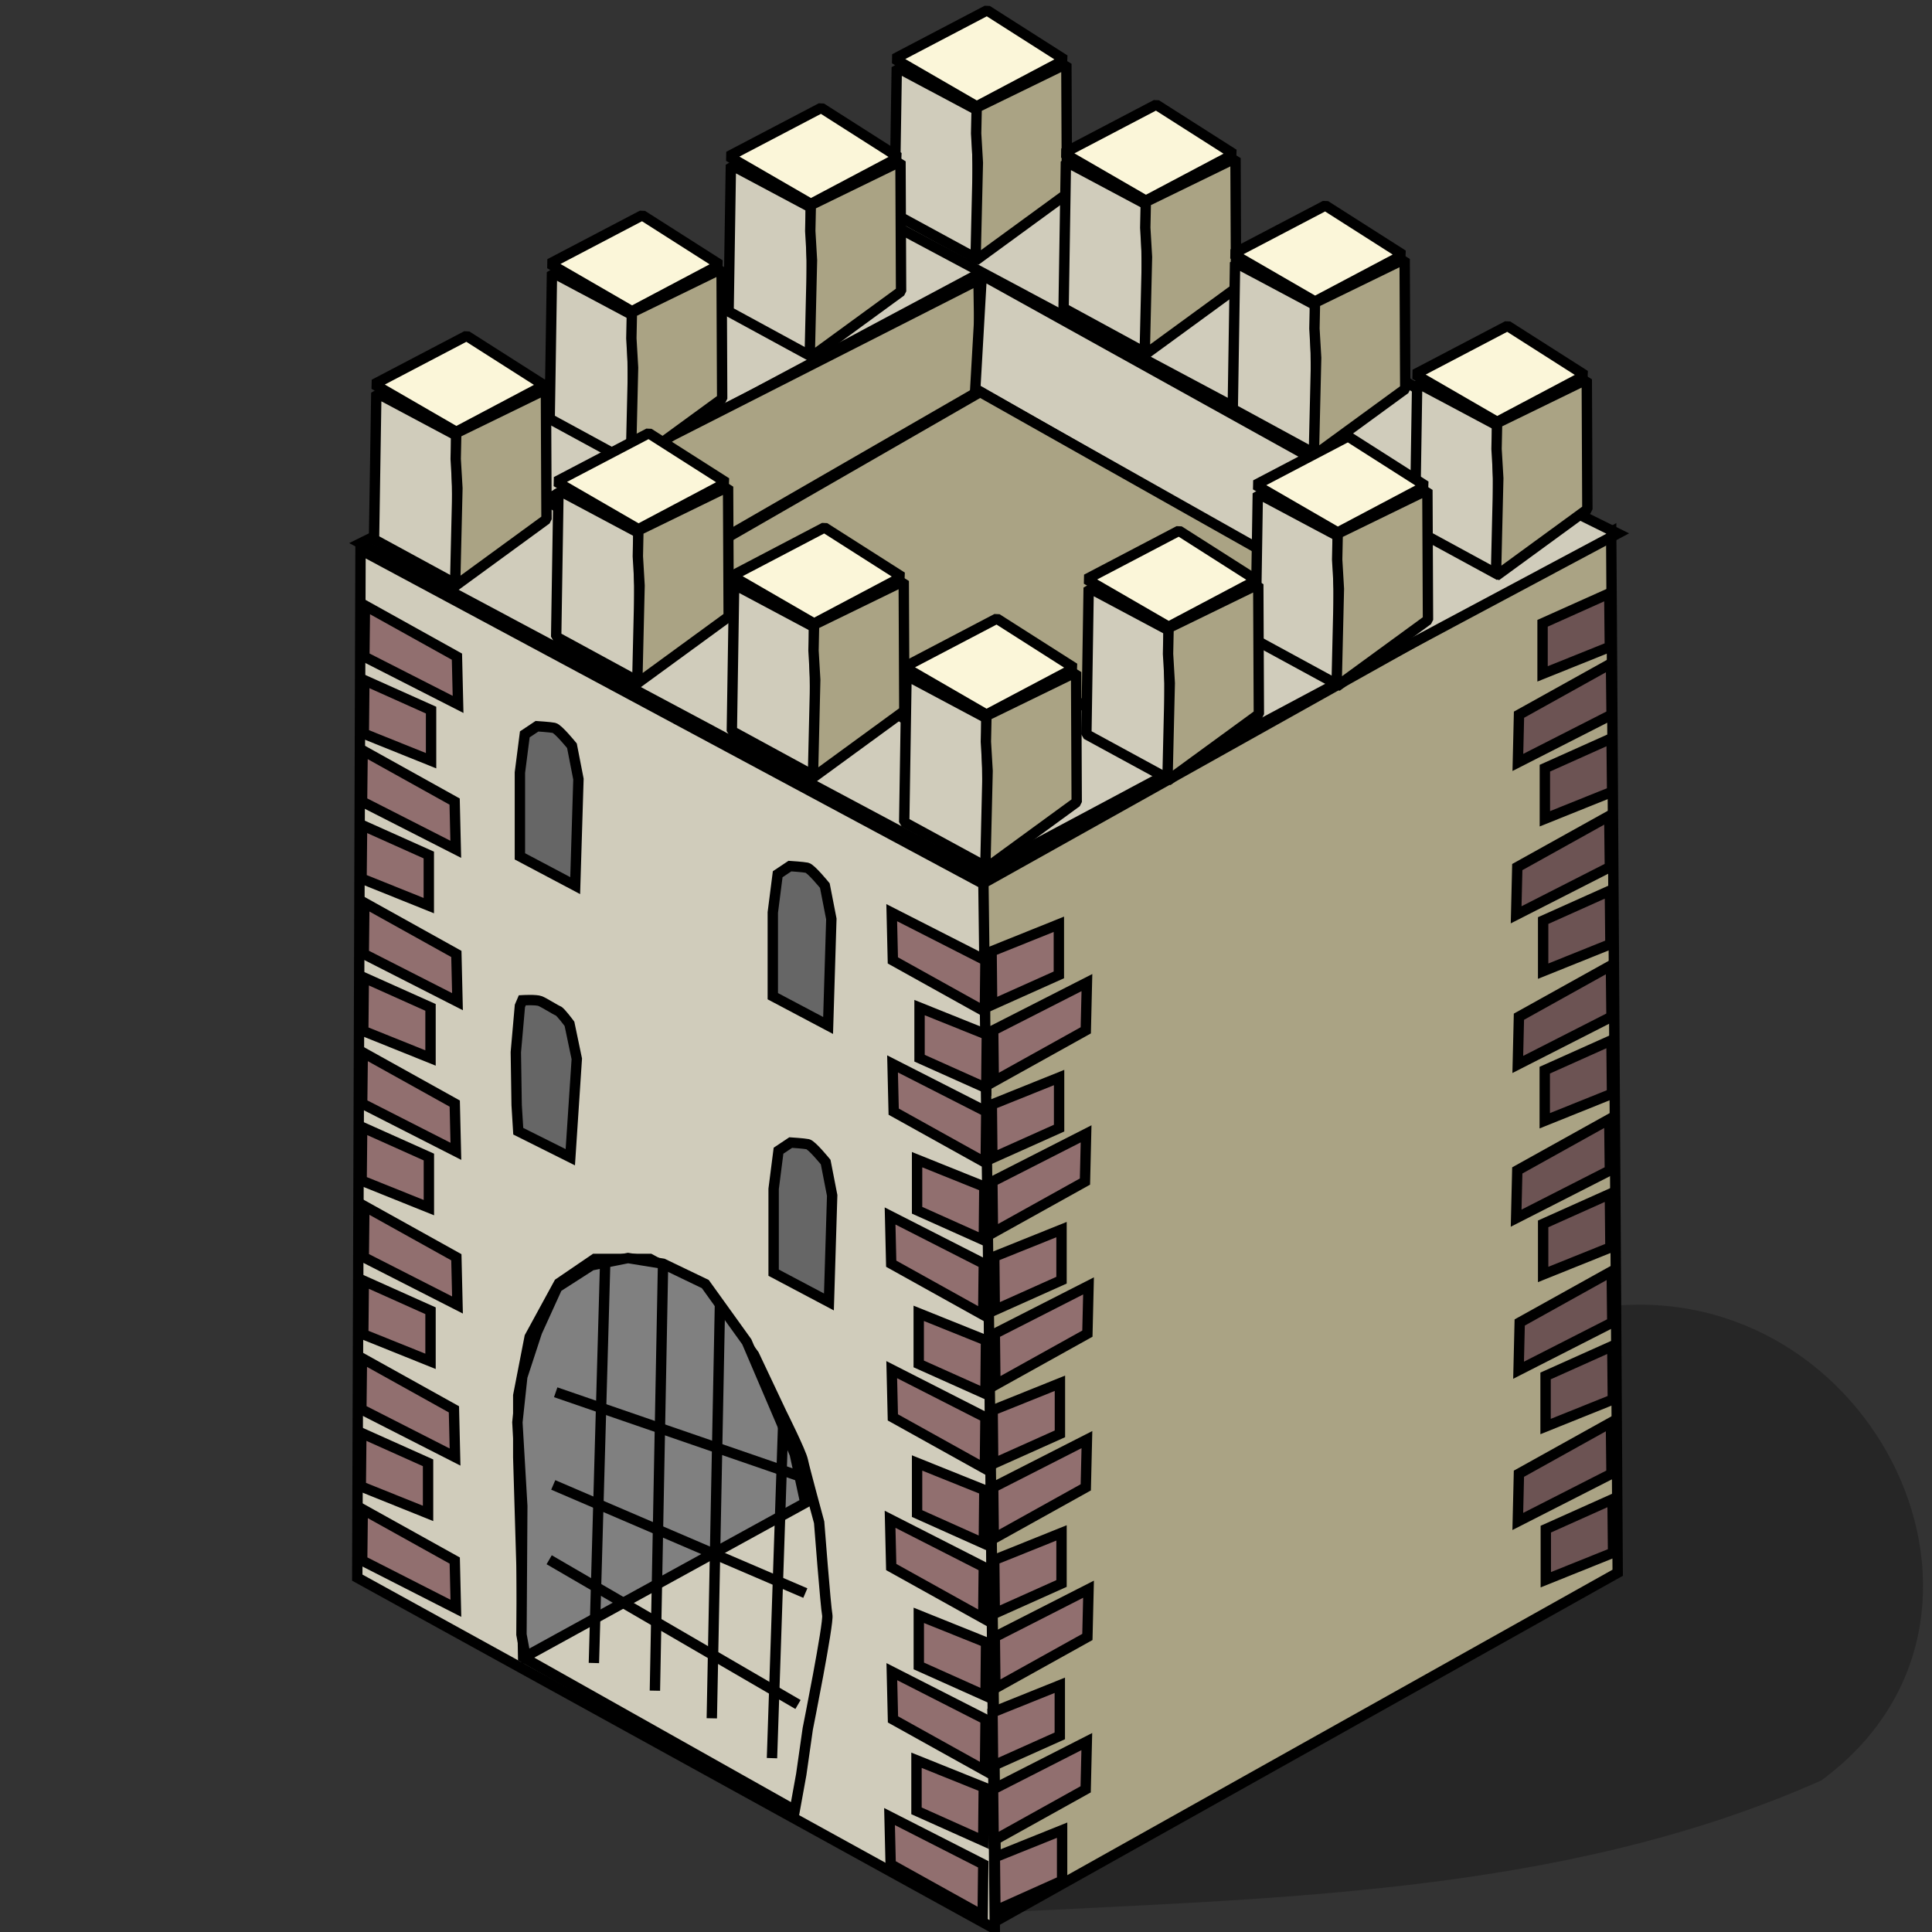 <?xml version="1.0" encoding="UTF-8" standalone="no"?>
<!-- Created with Inkscape (http://www.inkscape.org/) -->

<svg
   xmlns:dc="http://purl.org/dc/elements/1.1/"
   xmlns:cc="http://creativecommons.org/ns#"
   xmlns:rdf="http://www.w3.org/1999/02/22-rdf-syntax-ns#"
   xmlns:svg="http://www.w3.org/2000/svg"
   xmlns="http://www.w3.org/2000/svg"
   xmlns:sodipodi="http://sodipodi.sourceforge.net/DTD/sodipodi-0.dtd"
   xmlns:inkscape="http://www.inkscape.org/namespaces/inkscape"
   width="49.372mm"
   height="49.372mm"
   viewBox="0 0 49.372 49.372"
   version="1.1"
   id="svg8"
   sodipodi:docname="castle.svg"
   inkscape:version="0.92.2 5c3e80d, 2017-08-06">
  <rect x="0" y="0" width="49.372" height="49.372" fill="#333333" stroke="none"/>
  <defs
     id="defs2" />
  <sodipodi:namedview
     id="base"
     pagecolor="#ffffff"
     bordercolor="#666666"
     borderopacity="1.0"
     inkscape:pageopacity="0.0"
     inkscape:pageshadow="2"
     inkscape:zoom="0.79576171"
     inkscape:cx="258.44472"
     inkscape:cy="-37.209998"
     inkscape:document-units="mm"
     inkscape:current-layer="layer1"
     showgrid="false"
     inkscape:snap-global="false"
     inkscape:window-width="1680"
     inkscape:window-height="939"
     inkscape:window-x="0"
     inkscape:window-y="1"
     inkscape:window-maximized="1"
     fit-margin-top="0"
     fit-margin-left="0"
     fit-margin-right="0"
     fit-margin-bottom="0" />
  <g
     inkscape:label="Layer 1"
     inkscape:groupmode="layer"
     id="layer1"
     transform="translate(-83.178,-151.983)">
    <path
       style="opacity:0.5;fill:#1a1a1a;stroke:none;stroke-width:0.269px;stroke-linecap:butt;stroke-linejoin:miter;stroke-opacity:1"
       d="m 108.2,200.885 c 7.247,-0.4 14.795,-0.411 21.52,-3.402 5.625,-4.124 1.361,-12.883 -5.481,-12.111 -6.9,-1.813 -14.065,-1.088 -20.915,0.502 -5.255,-0.779 -6.275,3.914 -3.129,7.184 2.014,2.981 6.396,4.176 8.004,7.827 z"
       id="path1041"
       inkscape:connector-curvature="0" />
    <path
       inkscape:connector-curvature="0"
       id="path1251"
       d="m 93.764,163.871 11.928,-7.273 3.616,1.787 -15.96,8.52 z"
       style="fill:#d0ccbb;fill-opacity:1;stroke:#000000;stroke-width:0.265px;stroke-linecap:butt;stroke-linejoin:miter;stroke-opacity:1" />
    <path
       style="fill:#d0ccbb;fill-opacity:1;stroke:#000000;stroke-width:0.265px;stroke-linecap:butt;stroke-linejoin:miter;stroke-opacity:1"
       d="m 121.442,163.165 -11.928,-7.273 -3.616,1.787 15.96,8.52 z"
       id="path1249"
       inkscape:connector-curvature="0" />
    <path
       style="fill:#aaa384;fill-opacity:1;stroke:#000000;stroke-width:0.265px;stroke-linecap:butt;stroke-linejoin:miter;stroke-opacity:1"
       d="m 108.184,159.133 0.042,2.826 -12.177,7.024 -0.208,-3.574 z"
       id="path1239"
       inkscape:connector-curvature="0" />
    <path
       style="fill:#d0ccbb;fill-opacity:1;stroke:#000000;stroke-width:0.265px;stroke-linecap:butt;stroke-linejoin:miter;stroke-opacity:1"
       d="m 108.267,159.009 12.801,7.107 -1.829,2.161 -11.138,-6.359 z"
       id="path1241"
       inkscape:connector-curvature="0" />
    <path
       style="fill:#aaa384;fill-opacity:1;stroke:#000000;stroke-width:0.265px;stroke-linecap:butt;stroke-linejoin:miter;stroke-opacity:1"
       d="m 108.226,162.001 -12.136,6.982 12.552,7.315 10.058,-5.652 0.582,-2.411 z"
       id="path1243"
       inkscape:connector-curvature="0" />
    <path
       style="fill:#d0ccbb;stroke:#000000;stroke-width:0.265px;stroke-linecap:butt;stroke-linejoin:miter;stroke-opacity:1;fill-opacity:1"
       d="m 92.391,166.032 -0.083,26.267 16.292,8.977 -0.249,-26.682 z"
       id="path1006"
       inkscape:connector-curvature="0" />
    <path
       style="fill:#d0ccbb;fill-opacity:1;stroke:#000000;stroke-width:0.265px;stroke-linecap:butt;stroke-linejoin:miter;stroke-opacity:1"
       d="m 107.935,171.352 -11.928,-7.273 -3.616,1.787 15.96,8.52 z"
       id="path1245"
       inkscape:connector-curvature="0" />
    <path
       style="fill:#aaa384;stroke:#000000;stroke-width:0.265px;stroke-linecap:butt;stroke-linejoin:miter;stroke-opacity:1;fill-opacity:1"
       d="m 108.309,174.552 16.043,-8.977 0.166,26.599 -15.876,8.894 z"
       id="path1008"
       inkscape:connector-curvature="0" />
    <g
       id="g1019"
       transform="translate(39.442,-142.563)">
      <path
         sodipodi:nodetypes="ccccc"
         inkscape:connector-curvature="0"
         id="path1010"
         d="m 66.596,296.049 2.1,1.215 2.248,-1.19 -1.984,-1.264 z"
         style="fill:#fbf6d9;fill-opacity:1;stroke:#000000;stroke-width:0.265;stroke-linecap:butt;stroke-linejoin:bevel;stroke-miterlimit:4;stroke-dasharray:none;stroke-opacity:1" />
      <path
         sodipodi:nodetypes="ccccc"
         inkscape:connector-curvature="0"
         id="path1012"
         d="m 66.653,296.265 -0.059,3.747 2.16,1.176 -0.059,-3.835 z"
         style="fill:#d0ccbb;fill-opacity:1;stroke:#000000;stroke-width:0.265px;stroke-linecap:butt;stroke-linejoin:bevel;stroke-opacity:1" />
      <path
         sodipodi:nodetypes="ccccccc"
         inkscape:connector-curvature="0"
         id="path1014"
         d="m 68.695,297.294 2.292,-1.117 0.015,3.321 -2.336,1.705 0.059,-2.498 -0.044,-0.749 z"
         style="fill:#aaa384;fill-opacity:1;stroke:#000000;stroke-width:0.265px;stroke-linecap:butt;stroke-linejoin:bevel;stroke-opacity:1" />
    </g>
    <path
       inkscape:connector-curvature="0"
       id="path1247"
       d="m 108.975,171.103 11.928,-7.273 3.616,1.787 -15.96,8.52 z"
       style="fill:#d0ccbb;fill-opacity:1;stroke:#000000;stroke-width:0.265px;stroke-linecap:butt;stroke-linejoin:miter;stroke-opacity:1" />
    <path
       style="fill:none;stroke:#000000;stroke-width:0.265px;stroke-linecap:butt;stroke-linejoin:miter;stroke-opacity:1"
       d="m 96.547,194.336 -0.042,-2.327 -0.083,-2.785 v -1.579 l 0.291,-1.496 0.748,-1.372 0.914,-0.623 h 1.413 l 1.455,0.79 1.205,1.662 0.707,1.496 c 0,0 0.499,0.997 0.54,1.205 0.042,0.208 0.416,1.579 0.416,1.579 0,0 0.166,2.161 0.208,2.369 0.042,0.208 -0.499,2.909 -0.499,2.909 l -0.166,1.164 -0.166,0.914 z"
       id="path1133"
       inkscape:connector-curvature="0" />
    <path
       style="fill:#808080;stroke:#000000;stroke-width:0.265px;stroke-linecap:butt;stroke-linejoin:miter;stroke-opacity:1"
       d="m 96.609,194.315 7.149,-3.928 -0.27,-1.247 -1.226,-2.868 -1.06,-1.475 -1.081,-0.52 -0.894,-0.145 -0.935,0.187 -0.873,0.561 -0.52,1.143 -0.374,1.143 -0.125,1.164 0.125,2.14 -0.021,3.283 z"
       id="path1135"
       inkscape:connector-curvature="0" />
    <path
       style="fill:none;stroke:#000000;stroke-width:0.265px;stroke-linecap:butt;stroke-linejoin:miter;stroke-opacity:1"
       d="m 98.355,194.481 0.291,-10.328"
       id="path1137"
       inkscape:connector-curvature="0" />
    <path
       style="fill:none;stroke:#000000;stroke-width:0.265px;stroke-linecap:butt;stroke-linejoin:miter;stroke-opacity:1"
       d="m 99.914,195.188 0.208,-10.889"
       id="path1139"
       inkscape:connector-curvature="0" />
    <path
       style="fill:none;stroke:#000000;stroke-width:0.265px;stroke-linecap:butt;stroke-linejoin:miter;stroke-opacity:1"
       d="m 101.368,195.894 0.208,-10.557"
       id="path1141"
       inkscape:connector-curvature="0" />
    <path
       style="fill:none;stroke:#000000;stroke-width:0.265px;stroke-linecap:butt;stroke-linejoin:miter;stroke-opacity:1"
       d="m 102.906,196.912 0.291,-8.686"
       id="path1143"
       inkscape:connector-curvature="0" />
    <path
       style="fill:none;stroke:#000000;stroke-width:0.265px;stroke-linecap:butt;stroke-linejoin:miter;stroke-opacity:1"
       d="m 103.571,195.541 -6.359,-3.699"
       id="path1145"
       inkscape:connector-curvature="0"
       sodipodi:nodetypes="cc" />
    <path
       style="fill:none;stroke:#000000;stroke-width:0.265px;stroke-linecap:butt;stroke-linejoin:miter;stroke-opacity:1"
       d="m 103.758,192.694 -6.442,-2.764"
       id="path1147"
       inkscape:connector-curvature="0"
       sodipodi:nodetypes="cc" />
    <path
       style="fill:none;stroke:#000000;stroke-width:0.265px;stroke-linecap:butt;stroke-linejoin:miter;stroke-opacity:1"
       d="m 103.592,189.702 -6.213,-2.14"
       id="path1149"
       inkscape:connector-curvature="0"
       sodipodi:nodetypes="cc" />
    <path
       style="fill:#666666;stroke:#000000;stroke-width:0.265px;stroke-linecap:butt;stroke-linejoin:miter;stroke-opacity:1"
       d="m 96.422,180.891 1.33,0.665 0.166,-2.514 -0.187,-0.894 c 0,0 -0.229,-0.312 -0.291,-0.333 -0.062,-0.021 -0.353,-0.208 -0.457,-0.249 -0.104,-0.042 -0.457,-0.021 -0.457,-0.021 l -0.062,0.145 -0.104,1.184 0.021,1.351 z"
       id="path1151"
       inkscape:connector-curvature="0" />
    <path
       style="fill:#666666;stroke:#000000;stroke-width:0.265px;stroke-linecap:butt;stroke-linejoin:miter;stroke-opacity:1"
       d="m 102.948,184.506 1.413,0.748 0.083,-2.722 -0.166,-0.852 c 0,0 -0.353,-0.436 -0.457,-0.457 -0.104,-0.021 -0.436,-0.042 -0.436,-0.042 l -0.312,0.208 -0.125,0.977 v 0.831 0.873 z"
       id="path1153"
       inkscape:connector-curvature="0" />
    <path
       inkscape:connector-curvature="0"
       id="path1155"
       d="m 102.927,177.441 1.413,0.748 0.083,-2.722 -0.166,-0.852 c 0,0 -0.353,-0.436 -0.457,-0.457 -0.104,-0.021 -0.436,-0.042 -0.436,-0.042 l -0.312,0.208 -0.125,0.977 v 0.831 0.873 z"
       style="fill:#666666;stroke:#000000;stroke-width:0.265px;stroke-linecap:butt;stroke-linejoin:miter;stroke-opacity:1" />
    <path
       style="fill:#666666;stroke:#000000;stroke-width:0.265px;stroke-linecap:butt;stroke-linejoin:miter;stroke-opacity:1"
       d="m 96.464,173.867 1.413,0.748 0.083,-2.722 -0.166,-0.852 c 0,0 -0.353,-0.436 -0.457,-0.457 -0.104,-0.021 -0.436,-0.042 -0.436,-0.042 l -0.312,0.208 -0.125,0.977 v 0.831 0.873 z"
       id="path1157"
       inkscape:connector-curvature="0" />
    <path
       style="fill:#916f6f;stroke:#000000;stroke-width:0.265px;stroke-linecap:butt;stroke-linejoin:miter;stroke-opacity:1"
       d="m 92.504,167.456 2.351,1.308 0.029,1.22 -2.395,-1.22 z"
       id="path1159"
       inkscape:connector-curvature="0" />
    <path
       style="fill:#916f6f;stroke:#000000;stroke-width:0.265px;stroke-linecap:butt;stroke-linejoin:miter;stroke-opacity:1"
       d="m 92.489,169.366 1.705,0.764 v 1.293 l -1.719,-0.691 z"
       id="path1161"
       inkscape:connector-curvature="0" />
    <path
       inkscape:connector-curvature="0"
       id="path1163"
       d="m 92.445,171.159 2.351,1.308 0.029,1.22 -2.395,-1.22 z"
       style="fill:#916f6f;stroke:#000000;stroke-width:0.265px;stroke-linecap:butt;stroke-linejoin:miter;stroke-opacity:1" />
    <path
       inkscape:connector-curvature="0"
       id="path1165"
       d="m 92.431,173.069 1.705,0.764 v 1.293 l -1.719,-0.691 z"
       style="fill:#916f6f;stroke:#000000;stroke-width:0.265px;stroke-linecap:butt;stroke-linejoin:miter;stroke-opacity:1" />
    <path
       style="fill:#916f6f;stroke:#000000;stroke-width:0.265px;stroke-linecap:butt;stroke-linejoin:miter;stroke-opacity:1"
       d="m 92.489,175.053 2.351,1.308 0.029,1.22 -2.395,-1.22 z"
       id="path1167"
       inkscape:connector-curvature="0" />
    <path
       style="fill:#916f6f;stroke:#000000;stroke-width:0.265px;stroke-linecap:butt;stroke-linejoin:miter;stroke-opacity:1"
       d="m 92.475,176.963 1.705,0.764 v 1.293 l -1.719,-0.691 z"
       id="path1169"
       inkscape:connector-curvature="0" />
    <path
       inkscape:connector-curvature="0"
       id="path1171"
       d="m 92.448,178.877 2.351,1.308 0.029,1.22 -2.395,-1.22 z"
       style="fill:#916f6f;stroke:#000000;stroke-width:0.265px;stroke-linecap:butt;stroke-linejoin:miter;stroke-opacity:1" />
    <path
       inkscape:connector-curvature="0"
       id="path1173"
       d="m 92.433,180.787 1.705,0.764 v 1.293 l -1.719,-0.691 z"
       style="fill:#916f6f;stroke:#000000;stroke-width:0.265px;stroke-linecap:butt;stroke-linejoin:miter;stroke-opacity:1" />
    <path
       style="fill:#916f6f;stroke:#000000;stroke-width:0.265px;stroke-linecap:butt;stroke-linejoin:miter;stroke-opacity:1"
       d="m 92.489,182.804 2.351,1.308 0.029,1.22 -2.395,-1.22 z"
       id="path1175"
       inkscape:connector-curvature="0" />
    <path
       style="fill:#916f6f;stroke:#000000;stroke-width:0.265px;stroke-linecap:butt;stroke-linejoin:miter;stroke-opacity:1"
       d="m 92.475,184.715 1.705,0.764 v 1.293 l -1.719,-0.691 z"
       id="path1177"
       inkscape:connector-curvature="0" />
    <path
       inkscape:connector-curvature="0"
       id="path1179"
       d="m 92.427,186.69 2.351,1.308 0.029,1.22 -2.395,-1.22 z"
       style="fill:#916f6f;stroke:#000000;stroke-width:0.265px;stroke-linecap:butt;stroke-linejoin:miter;stroke-opacity:1" />
    <path
       inkscape:connector-curvature="0"
       id="path1181"
       d="m 92.412,188.601 1.705,0.764 v 1.293 l -1.719,-0.691 z"
       style="fill:#916f6f;stroke:#000000;stroke-width:0.265px;stroke-linecap:butt;stroke-linejoin:miter;stroke-opacity:1" />
    <path
       style="fill:#916f6f;stroke:#000000;stroke-width:0.265px;stroke-linecap:butt;stroke-linejoin:miter;stroke-opacity:1"
       d="m 92.448,190.555 2.351,1.308 0.029,1.22 -2.395,-1.22 z"
       id="path1183"
       inkscape:connector-curvature="0" />
    <path
       inkscape:connector-curvature="0"
       id="path1185"
       d="m 108.29,200.933 -2.351,-1.308 -0.029,-1.22 2.395,1.22 z"
       style="fill:#916f6f;stroke:#000000;stroke-width:0.265px;stroke-linecap:butt;stroke-linejoin:miter;stroke-opacity:1" />
    <path
       inkscape:connector-curvature="0"
       id="path1187"
       d="m 108.304,199.023 -1.705,-0.764 v -1.293 l 1.719,0.691 z"
       style="fill:#916f6f;stroke:#000000;stroke-width:0.265px;stroke-linecap:butt;stroke-linejoin:miter;stroke-opacity:1" />
    <path
       style="fill:#916f6f;stroke:#000000;stroke-width:0.265px;stroke-linecap:butt;stroke-linejoin:miter;stroke-opacity:1"
       d="m 108.349,197.23 -2.351,-1.308 -0.029,-1.22 2.395,1.22 z"
       id="path1189"
       inkscape:connector-curvature="0" />
    <path
       style="fill:#916f6f;stroke:#000000;stroke-width:0.265px;stroke-linecap:butt;stroke-linejoin:miter;stroke-opacity:1"
       d="m 108.363,195.32 -1.705,-0.764 v -1.293 l 1.719,0.691 z"
       id="path1191"
       inkscape:connector-curvature="0" />
    <path
       inkscape:connector-curvature="0"
       id="path1193"
       d="m 108.304,193.336 -2.351,-1.308 -0.029,-1.22 2.395,1.22 z"
       style="fill:#916f6f;stroke:#000000;stroke-width:0.265px;stroke-linecap:butt;stroke-linejoin:miter;stroke-opacity:1" />
    <path
       inkscape:connector-curvature="0"
       id="path1195"
       d="m 108.319,191.426 -1.705,-0.764 v -1.293 l 1.719,0.691 z"
       style="fill:#916f6f;stroke:#000000;stroke-width:0.265px;stroke-linecap:butt;stroke-linejoin:miter;stroke-opacity:1" />
    <path
       style="fill:#916f6f;stroke:#000000;stroke-width:0.265px;stroke-linecap:butt;stroke-linejoin:miter;stroke-opacity:1"
       d="m 108.346,189.512 -2.351,-1.308 -0.029,-1.22 2.395,1.22 z"
       id="path1197"
       inkscape:connector-curvature="0" />
    <path
       style="fill:#916f6f;stroke:#000000;stroke-width:0.265px;stroke-linecap:butt;stroke-linejoin:miter;stroke-opacity:1"
       d="m 108.361,187.602 -1.705,-0.764 v -1.293 l 1.719,0.691 z"
       id="path1199"
       inkscape:connector-curvature="0" />
    <path
       inkscape:connector-curvature="0"
       id="path1201"
       d="m 108.304,185.585 -2.351,-1.308 -0.029,-1.22 2.395,1.22 z"
       style="fill:#916f6f;stroke:#000000;stroke-width:0.265px;stroke-linecap:butt;stroke-linejoin:miter;stroke-opacity:1" />
    <path
       inkscape:connector-curvature="0"
       id="path1203"
       d="m 108.319,183.675 -1.705,-0.764 v -1.293 l 1.719,0.691 z"
       style="fill:#916f6f;stroke:#000000;stroke-width:0.265px;stroke-linecap:butt;stroke-linejoin:miter;stroke-opacity:1" />
    <path
       style="fill:#916f6f;stroke:#000000;stroke-width:0.265px;stroke-linecap:butt;stroke-linejoin:miter;stroke-opacity:1"
       d="m 108.367,181.699 -2.351,-1.308 -0.029,-1.22 2.395,1.22 z"
       id="path1205"
       inkscape:connector-curvature="0" />
    <path
       style="fill:#916f6f;stroke:#000000;stroke-width:0.265px;stroke-linecap:butt;stroke-linejoin:miter;stroke-opacity:1"
       d="m 108.382,179.789 -1.705,-0.764 v -1.293 l 1.719,0.691 z"
       id="path1207"
       inkscape:connector-curvature="0" />
    <path
       inkscape:connector-curvature="0"
       id="path1209"
       d="m 108.346,177.834 -2.351,-1.308 -0.029,-1.22 2.395,1.22 z"
       style="fill:#916f6f;stroke:#000000;stroke-width:0.265px;stroke-linecap:butt;stroke-linejoin:miter;stroke-opacity:1" />
    <path
       style="fill:#916f6f;stroke:#000000;stroke-width:0.265px;stroke-linecap:butt;stroke-linejoin:miter;stroke-opacity:1"
       d="m 108.615,200.81 1.705,-0.764 v -1.293 l -1.719,0.691 z"
       id="path1213"
       inkscape:connector-curvature="0" />
    <path
       inkscape:connector-curvature="0"
       id="path1215"
       d="m 108.571,199.017 2.351,-1.308 0.029,-1.22 -2.395,1.22 z"
       style="fill:#916f6f;stroke:#000000;stroke-width:0.265px;stroke-linecap:butt;stroke-linejoin:miter;stroke-opacity:1" />
    <path
       inkscape:connector-curvature="0"
       id="path1217"
       d="m 108.556,197.107 1.705,-0.764 v -1.293 l -1.719,0.691 z"
       style="fill:#916f6f;stroke:#000000;stroke-width:0.265px;stroke-linecap:butt;stroke-linejoin:miter;stroke-opacity:1" />
    <path
       style="fill:#916f6f;stroke:#000000;stroke-width:0.265px;stroke-linecap:butt;stroke-linejoin:miter;stroke-opacity:1"
       d="m 108.615,195.123 2.351,-1.308 0.029,-1.22 -2.395,1.22 z"
       id="path1219"
       inkscape:connector-curvature="0" />
    <path
       style="fill:#916f6f;stroke:#000000;stroke-width:0.265px;stroke-linecap:butt;stroke-linejoin:miter;stroke-opacity:1"
       d="m 108.6,193.213 1.705,-0.764 v -1.293 l -1.719,0.691 z"
       id="path1221"
       inkscape:connector-curvature="0" />
    <path
       inkscape:connector-curvature="0"
       id="path1223"
       d="m 108.574,191.3 2.351,-1.308 0.029,-1.22 -2.395,1.22 z"
       style="fill:#916f6f;stroke:#000000;stroke-width:0.265px;stroke-linecap:butt;stroke-linejoin:miter;stroke-opacity:1" />
    <path
       inkscape:connector-curvature="0"
       id="path1225"
       d="m 108.559,189.389 1.705,-0.764 v -1.293 l -1.719,0.691 z"
       style="fill:#916f6f;stroke:#000000;stroke-width:0.265px;stroke-linecap:butt;stroke-linejoin:miter;stroke-opacity:1" />
    <path
       style="fill:#916f6f;stroke:#000000;stroke-width:0.265px;stroke-linecap:butt;stroke-linejoin:miter;stroke-opacity:1"
       d="m 108.615,187.372 2.351,-1.308 0.029,-1.22 -2.395,1.22 z"
       id="path1227"
       inkscape:connector-curvature="0" />
    <path
       style="fill:#916f6f;stroke:#000000;stroke-width:0.265px;stroke-linecap:butt;stroke-linejoin:miter;stroke-opacity:1"
       d="m 108.6,185.462 1.705,-0.764 v -1.293 l -1.719,0.691 z"
       id="path1229"
       inkscape:connector-curvature="0" />
    <path
       inkscape:connector-curvature="0"
       id="path1231"
       d="m 108.553,183.486 2.351,-1.308 0.029,-1.22 -2.395,1.22 z"
       style="fill:#916f6f;stroke:#000000;stroke-width:0.265px;stroke-linecap:butt;stroke-linejoin:miter;stroke-opacity:1" />
    <path
       inkscape:connector-curvature="0"
       id="path1233"
       d="m 108.538,181.576 1.705,-0.764 v -1.293 l -1.719,0.691 z"
       style="fill:#916f6f;stroke:#000000;stroke-width:0.265px;stroke-linecap:butt;stroke-linejoin:miter;stroke-opacity:1" />
    <path
       style="fill:#916f6f;stroke:#000000;stroke-width:0.265px;stroke-linecap:butt;stroke-linejoin:miter;stroke-opacity:1"
       d="m 108.574,179.621 2.351,-1.308 0.029,-1.22 -2.395,1.22 z"
       id="path1235"
       inkscape:connector-curvature="0" />
    <path
       inkscape:connector-curvature="0"
       id="path1237"
       d="m 108.532,177.66 1.705,-0.764 v -1.293 l -1.719,0.691 z"
       style="fill:#916f6f;stroke:#000000;stroke-width:0.265px;stroke-linecap:butt;stroke-linejoin:miter;stroke-opacity:1" />
    <path
       inkscape:connector-curvature="0"
       id="path1253"
       d="m 124.303,167.147 -1.705,0.764 v 1.293 l 1.719,-0.691 z"
       style="fill:#6c5353;stroke:#000000;stroke-width:0.265px;stroke-linecap:butt;stroke-linejoin:miter;stroke-opacity:1" />
    <path
       style="fill:#6c5353;stroke:#000000;stroke-width:0.265px;stroke-linecap:butt;stroke-linejoin:miter;stroke-opacity:1"
       d="m 124.347,168.939 -2.351,1.308 -0.029,1.22 2.395,-1.22 z"
       id="path1255"
       inkscape:connector-curvature="0" />
    <path
       style="fill:#6c5353;stroke:#000000;stroke-width:0.265px;stroke-linecap:butt;stroke-linejoin:miter;stroke-opacity:1"
       d="m 124.362,170.85 -1.705,0.764 v 1.293 l 1.719,-0.691 z"
       id="path1257"
       inkscape:connector-curvature="0" />
    <path
       inkscape:connector-curvature="0"
       id="path1259"
       d="m 124.303,172.833 -2.351,1.308 -0.029,1.22 2.395,-1.22 z"
       style="fill:#6c5353;stroke:#000000;stroke-width:0.265px;stroke-linecap:butt;stroke-linejoin:miter;stroke-opacity:1" />
    <path
       inkscape:connector-curvature="0"
       id="path1261"
       d="m 124.318,174.744 -1.705,0.764 v 1.293 l 1.719,-0.691 z"
       style="fill:#6c5353;stroke:#000000;stroke-width:0.265px;stroke-linecap:butt;stroke-linejoin:miter;stroke-opacity:1" />
    <path
       style="fill:#6c5353;stroke:#000000;stroke-width:0.265px;stroke-linecap:butt;stroke-linejoin:miter;stroke-opacity:1"
       d="m 124.345,176.657 -2.351,1.308 -0.029,1.22 2.395,-1.22 z"
       id="path1263"
       inkscape:connector-curvature="0" />
    <path
       style="fill:#6c5353;stroke:#000000;stroke-width:0.265px;stroke-linecap:butt;stroke-linejoin:miter;stroke-opacity:1"
       d="m 124.359,178.567 -1.705,0.764 v 1.293 l 1.719,-0.691 z"
       id="path1265"
       inkscape:connector-curvature="0" />
    <path
       inkscape:connector-curvature="0"
       id="path1267"
       d="m 124.303,180.585 -2.351,1.308 -0.029,1.22 2.395,-1.22 z"
       style="fill:#6c5353;stroke:#000000;stroke-width:0.265px;stroke-linecap:butt;stroke-linejoin:miter;stroke-opacity:1" />
    <path
       inkscape:connector-curvature="0"
       id="path1269"
       d="m 124.318,182.495 -1.705,0.764 v 1.293 l 1.719,-0.691 z"
       style="fill:#6c5353;stroke:#000000;stroke-width:0.265px;stroke-linecap:butt;stroke-linejoin:miter;stroke-opacity:1" />
    <path
       style="fill:#6c5353;stroke:#000000;stroke-width:0.265px;stroke-linecap:butt;stroke-linejoin:miter;stroke-opacity:1"
       d="m 124.365,184.471 -2.351,1.308 -0.029,1.22 2.395,-1.22 z"
       id="path1271"
       inkscape:connector-curvature="0" />
    <path
       style="fill:#6c5353;stroke:#000000;stroke-width:0.265px;stroke-linecap:butt;stroke-linejoin:miter;stroke-opacity:1"
       d="m 124.38,186.381 -1.705,0.764 v 1.293 l 1.719,-0.691 z"
       id="path1273"
       inkscape:connector-curvature="0" />
    <path
       inkscape:connector-curvature="0"
       id="path1275"
       d="m 124.345,188.336 -2.351,1.308 -0.029,1.22 2.395,-1.22 z"
       style="fill:#6c5353;stroke:#000000;stroke-width:0.265px;stroke-linecap:butt;stroke-linejoin:miter;stroke-opacity:1" />
    <path
       style="fill:#6c5353;stroke:#000000;stroke-width:0.265px;stroke-linecap:butt;stroke-linejoin:miter;stroke-opacity:1"
       d="m 124.386,190.296 -1.705,0.764 v 1.293 l 1.719,-0.691 z"
       id="path1277"
       inkscape:connector-curvature="0" />
    <g
       transform="translate(35.203,-140.07)"
       id="g959">
      <path
         style="fill:#fbf6d9;fill-opacity:1;stroke:#000000;stroke-width:0.265;stroke-linecap:butt;stroke-linejoin:bevel;stroke-miterlimit:4;stroke-dasharray:none;stroke-opacity:1"
         d="m 66.596,296.049 2.1,1.215 2.248,-1.19 -1.984,-1.264 z"
         id="path953"
         inkscape:connector-curvature="0"
         sodipodi:nodetypes="ccccc" />
      <path
         style="fill:#d0ccbb;fill-opacity:1;stroke:#000000;stroke-width:0.265px;stroke-linecap:butt;stroke-linejoin:bevel;stroke-opacity:1"
         d="m 66.653,296.265 -0.059,3.747 2.16,1.176 -0.059,-3.835 z"
         id="path955"
         inkscape:connector-curvature="0"
         sodipodi:nodetypes="ccccc" />
      <path
         style="fill:#aaa384;fill-opacity:1;stroke:#000000;stroke-width:0.265px;stroke-linecap:butt;stroke-linejoin:bevel;stroke-opacity:1"
         d="m 68.695,297.294 2.292,-1.117 0.015,3.321 -2.336,1.705 0.059,-2.498 -0.044,-0.749 z"
         id="path957"
         inkscape:connector-curvature="0"
         sodipodi:nodetypes="ccccccc" />
    </g>
    <g
       id="g967"
       transform="translate(43.764,-140.153)">
      <path
         sodipodi:nodetypes="ccccc"
         inkscape:connector-curvature="0"
         id="path961"
         d="m 66.596,296.049 2.1,1.215 2.248,-1.19 -1.984,-1.264 z"
         style="fill:#fbf6d9;fill-opacity:1;stroke:#000000;stroke-width:0.265;stroke-linecap:butt;stroke-linejoin:bevel;stroke-miterlimit:4;stroke-dasharray:none;stroke-opacity:1" />
      <path
         sodipodi:nodetypes="ccccc"
         inkscape:connector-curvature="0"
         id="path963"
         d="m 66.653,296.265 -0.059,3.747 2.16,1.176 -0.059,-3.835 z"
         style="fill:#d0ccbb;fill-opacity:1;stroke:#000000;stroke-width:0.265px;stroke-linecap:butt;stroke-linejoin:bevel;stroke-opacity:1" />
      <path
         sodipodi:nodetypes="ccccccc"
         inkscape:connector-curvature="0"
         id="path965"
         d="m 68.695,297.294 2.292,-1.117 0.015,3.321 -2.336,1.705 0.059,-2.498 -0.044,-0.749 z"
         style="fill:#aaa384;fill-opacity:1;stroke:#000000;stroke-width:0.265px;stroke-linecap:butt;stroke-linejoin:bevel;stroke-opacity:1" />
    </g>
    <g
       transform="translate(48.087,-137.576)"
       id="g975">
      <path
         style="fill:#fbf6d9;fill-opacity:1;stroke:#000000;stroke-width:0.265;stroke-linecap:butt;stroke-linejoin:bevel;stroke-miterlimit:4;stroke-dasharray:none;stroke-opacity:1"
         d="m 66.596,296.049 2.1,1.215 2.248,-1.19 -1.984,-1.264 z"
         id="path969"
         inkscape:connector-curvature="0"
         sodipodi:nodetypes="ccccc" />
      <path
         style="fill:#d0ccbb;fill-opacity:1;stroke:#000000;stroke-width:0.265px;stroke-linecap:butt;stroke-linejoin:bevel;stroke-opacity:1"
         d="m 66.653,296.265 -0.059,3.747 2.16,1.176 -0.059,-3.835 z"
         id="path971"
         inkscape:connector-curvature="0"
         sodipodi:nodetypes="ccccc" />
      <path
         style="fill:#aaa384;fill-opacity:1;stroke:#000000;stroke-width:0.265px;stroke-linecap:butt;stroke-linejoin:bevel;stroke-opacity:1"
         d="m 68.695,297.294 2.292,-1.117 0.015,3.321 -2.336,1.705 0.059,-2.498 -0.044,-0.749 z"
         id="path973"
         inkscape:connector-curvature="0"
         sodipodi:nodetypes="ccccccc" />
    </g>
    <g
       id="g983"
       transform="translate(52.741,-134.5)">
      <path
         sodipodi:nodetypes="ccccc"
         inkscape:connector-curvature="0"
         id="path977"
         d="m 66.596,296.049 2.1,1.215 2.248,-1.19 -1.984,-1.264 z"
         style="fill:#fbf6d9;fill-opacity:1;stroke:#000000;stroke-width:0.265;stroke-linecap:butt;stroke-linejoin:bevel;stroke-miterlimit:4;stroke-dasharray:none;stroke-opacity:1" />
      <path
         sodipodi:nodetypes="ccccc"
         inkscape:connector-curvature="0"
         id="path979"
         d="m 66.653,296.265 -0.059,3.747 2.16,1.176 -0.059,-3.835 z"
         style="fill:#d0ccbb;fill-opacity:1;stroke:#000000;stroke-width:0.265px;stroke-linecap:butt;stroke-linejoin:bevel;stroke-opacity:1" />
      <path
         sodipodi:nodetypes="ccccccc"
         inkscape:connector-curvature="0"
         id="path981"
         d="m 68.695,297.294 2.292,-1.117 0.015,3.321 -2.336,1.705 0.059,-2.498 -0.044,-0.749 z"
         style="fill:#aaa384;fill-opacity:1;stroke:#000000;stroke-width:0.265px;stroke-linecap:butt;stroke-linejoin:bevel;stroke-opacity:1" />
    </g>
    <g
       transform="translate(30.631,-137.326)"
       id="g991">
      <path
         style="fill:#fbf6d9;fill-opacity:1;stroke:#000000;stroke-width:0.265;stroke-linecap:butt;stroke-linejoin:bevel;stroke-miterlimit:4;stroke-dasharray:none;stroke-opacity:1"
         d="m 66.596,296.049 2.1,1.215 2.248,-1.19 -1.984,-1.264 z"
         id="path985"
         inkscape:connector-curvature="0"
         sodipodi:nodetypes="ccccc" />
      <path
         style="fill:#d0ccbb;fill-opacity:1;stroke:#000000;stroke-width:0.265px;stroke-linecap:butt;stroke-linejoin:bevel;stroke-opacity:1"
         d="m 66.653,296.265 -0.059,3.747 2.16,1.176 -0.059,-3.835 z"
         id="path987"
         inkscape:connector-curvature="0"
         sodipodi:nodetypes="ccccc" />
      <path
         style="fill:#aaa384;fill-opacity:1;stroke:#000000;stroke-width:0.265px;stroke-linecap:butt;stroke-linejoin:bevel;stroke-opacity:1"
         d="m 68.695,297.294 2.292,-1.117 0.015,3.321 -2.336,1.705 0.059,-2.498 -0.044,-0.749 z"
         id="path989"
         inkscape:connector-curvature="0"
         sodipodi:nodetypes="ccccccc" />
    </g>
    <g
       id="g999"
       transform="translate(26.142,-134.245)">
      <path
         sodipodi:nodetypes="ccccc"
         inkscape:connector-curvature="0"
         id="path993"
         d="m 66.596,296.049 2.1,1.215 2.248,-1.19 -1.984,-1.264 z"
         style="fill:#fbf6d9;fill-opacity:1;stroke:#000000;stroke-width:0.265;stroke-linecap:butt;stroke-linejoin:bevel;stroke-miterlimit:4;stroke-dasharray:none;stroke-opacity:1" />
      <path
         sodipodi:nodetypes="ccccc"
         inkscape:connector-curvature="0"
         id="path995"
         d="m 66.653,296.265 -0.059,3.747 2.16,1.176 -0.059,-3.835 z"
         style="fill:#d0ccbb;fill-opacity:1;stroke:#000000;stroke-width:0.265px;stroke-linecap:butt;stroke-linejoin:bevel;stroke-opacity:1" />
      <path
         sodipodi:nodetypes="ccccccc"
         inkscape:connector-curvature="0"
         id="path997"
         d="m 68.695,297.294 2.292,-1.117 0.015,3.321 -2.336,1.705 0.059,-2.498 -0.044,-0.749 z"
         style="fill:#aaa384;fill-opacity:1;stroke:#000000;stroke-width:0.265px;stroke-linecap:butt;stroke-linejoin:bevel;stroke-opacity:1" />
    </g>
    <g
       transform="translate(30.797,-131.757)"
       id="g1007">
      <path
         style="fill:#fbf6d9;fill-opacity:1;stroke:#000000;stroke-width:0.265;stroke-linecap:butt;stroke-linejoin:bevel;stroke-miterlimit:4;stroke-dasharray:none;stroke-opacity:1"
         d="m 66.596,296.049 2.1,1.215 2.248,-1.19 -1.984,-1.264 z"
         id="path1001"
         inkscape:connector-curvature="0"
         sodipodi:nodetypes="ccccc" />
      <path
         style="fill:#d0ccbb;fill-opacity:1;stroke:#000000;stroke-width:0.265px;stroke-linecap:butt;stroke-linejoin:bevel;stroke-opacity:1"
         d="m 66.653,296.265 -0.059,3.747 2.16,1.176 -0.059,-3.835 z"
         id="path1003"
         inkscape:connector-curvature="0"
         sodipodi:nodetypes="ccccc" />
      <path
         style="fill:#aaa384;fill-opacity:1;stroke:#000000;stroke-width:0.265px;stroke-linecap:butt;stroke-linejoin:bevel;stroke-opacity:1"
         d="m 68.695,297.294 2.292,-1.117 0.015,3.321 -2.336,1.705 0.059,-2.498 -0.044,-0.749 z"
         id="path1005"
         inkscape:connector-curvature="0"
         sodipodi:nodetypes="ccccccc" />
    </g>
    <g
       id="g1015"
       transform="translate(35.286,-129.347)">
      <path
         sodipodi:nodetypes="ccccc"
         inkscape:connector-curvature="0"
         id="path1009"
         d="m 66.596,296.049 2.1,1.215 2.248,-1.19 -1.984,-1.264 z"
         style="fill:#fbf6d9;fill-opacity:1;stroke:#000000;stroke-width:0.265;stroke-linecap:butt;stroke-linejoin:bevel;stroke-miterlimit:4;stroke-dasharray:none;stroke-opacity:1" />
      <path
         sodipodi:nodetypes="ccccc"
         inkscape:connector-curvature="0"
         id="path1011"
         d="m 66.653,296.265 -0.059,3.747 2.16,1.176 -0.059,-3.835 z"
         style="fill:#d0ccbb;fill-opacity:1;stroke:#000000;stroke-width:0.265px;stroke-linecap:butt;stroke-linejoin:bevel;stroke-opacity:1" />
      <path
         sodipodi:nodetypes="ccccccc"
         inkscape:connector-curvature="0"
         id="path1013"
         d="m 68.695,297.294 2.292,-1.117 0.015,3.321 -2.336,1.705 0.059,-2.498 -0.044,-0.749 z"
         style="fill:#aaa384;fill-opacity:1;stroke:#000000;stroke-width:0.265px;stroke-linecap:butt;stroke-linejoin:bevel;stroke-opacity:1" />
    </g>
    <g
       transform="translate(39.691,-127.019)"
       id="g1023">
      <path
         style="fill:#fbf6d9;fill-opacity:1;stroke:#000000;stroke-width:0.265;stroke-linecap:butt;stroke-linejoin:bevel;stroke-miterlimit:4;stroke-dasharray:none;stroke-opacity:1"
         d="m 66.596,296.049 2.1,1.215 2.248,-1.19 -1.984,-1.264 z"
         id="path1017"
         inkscape:connector-curvature="0"
         sodipodi:nodetypes="ccccc" />
      <path
         style="fill:#d0ccbb;fill-opacity:1;stroke:#000000;stroke-width:0.265px;stroke-linecap:butt;stroke-linejoin:bevel;stroke-opacity:1"
         d="m 66.653,296.265 -0.059,3.747 2.16,1.176 -0.059,-3.835 z"
         id="path1019"
         inkscape:connector-curvature="0"
         sodipodi:nodetypes="ccccc" />
      <path
         style="fill:#aaa384;fill-opacity:1;stroke:#000000;stroke-width:0.265px;stroke-linecap:butt;stroke-linejoin:bevel;stroke-opacity:1"
         d="m 68.695,297.294 2.292,-1.117 0.015,3.321 -2.336,1.705 0.059,-2.498 -0.044,-0.749 z"
         id="path1021"
         inkscape:connector-curvature="0"
         sodipodi:nodetypes="ccccccc" />
    </g>
    <g
       id="g1031"
       transform="translate(48.668,-131.674)">
      <path
         sodipodi:nodetypes="ccccc"
         inkscape:connector-curvature="0"
         id="path1025"
         d="m 66.596,296.049 2.1,1.215 2.248,-1.19 -1.984,-1.264 z"
         style="fill:#fbf6d9;fill-opacity:1;stroke:#000000;stroke-width:0.265;stroke-linecap:butt;stroke-linejoin:bevel;stroke-miterlimit:4;stroke-dasharray:none;stroke-opacity:1" />
      <path
         sodipodi:nodetypes="ccccc"
         inkscape:connector-curvature="0"
         id="path1027"
         d="m 66.653,296.265 -0.059,3.747 2.16,1.176 -0.059,-3.835 z"
         style="fill:#d0ccbb;fill-opacity:1;stroke:#000000;stroke-width:0.265px;stroke-linecap:butt;stroke-linejoin:bevel;stroke-opacity:1" />
      <path
         sodipodi:nodetypes="ccccccc"
         inkscape:connector-curvature="0"
         id="path1029"
         d="m 68.695,297.294 2.292,-1.117 0.015,3.321 -2.336,1.705 0.059,-2.498 -0.044,-0.749 z"
         style="fill:#aaa384;fill-opacity:1;stroke:#000000;stroke-width:0.265px;stroke-linecap:butt;stroke-linejoin:bevel;stroke-opacity:1" />
    </g>
    <g
       transform="translate(44.346,-129.264)"
       id="g1039">
      <path
         style="fill:#fbf6d9;fill-opacity:1;stroke:#000000;stroke-width:0.265;stroke-linecap:butt;stroke-linejoin:bevel;stroke-miterlimit:4;stroke-dasharray:none;stroke-opacity:1"
         d="m 66.596,296.049 2.1,1.215 2.248,-1.19 -1.984,-1.264 z"
         id="path1033"
         inkscape:connector-curvature="0"
         sodipodi:nodetypes="ccccc" />
      <path
         style="fill:#d0ccbb;fill-opacity:1;stroke:#000000;stroke-width:0.265px;stroke-linecap:butt;stroke-linejoin:bevel;stroke-opacity:1"
         d="m 66.653,296.265 -0.059,3.747 2.16,1.176 -0.059,-3.835 z"
         id="path1035"
         inkscape:connector-curvature="0"
         sodipodi:nodetypes="ccccc" />
      <path
         style="fill:#aaa384;fill-opacity:1;stroke:#000000;stroke-width:0.265px;stroke-linecap:butt;stroke-linejoin:bevel;stroke-opacity:1"
         d="m 68.695,297.294 2.292,-1.117 0.015,3.321 -2.336,1.705 0.059,-2.498 -0.044,-0.749 z"
         id="path1037"
         inkscape:connector-curvature="0"
         sodipodi:nodetypes="ccccccc" />
    </g>
  </g>
</svg>
